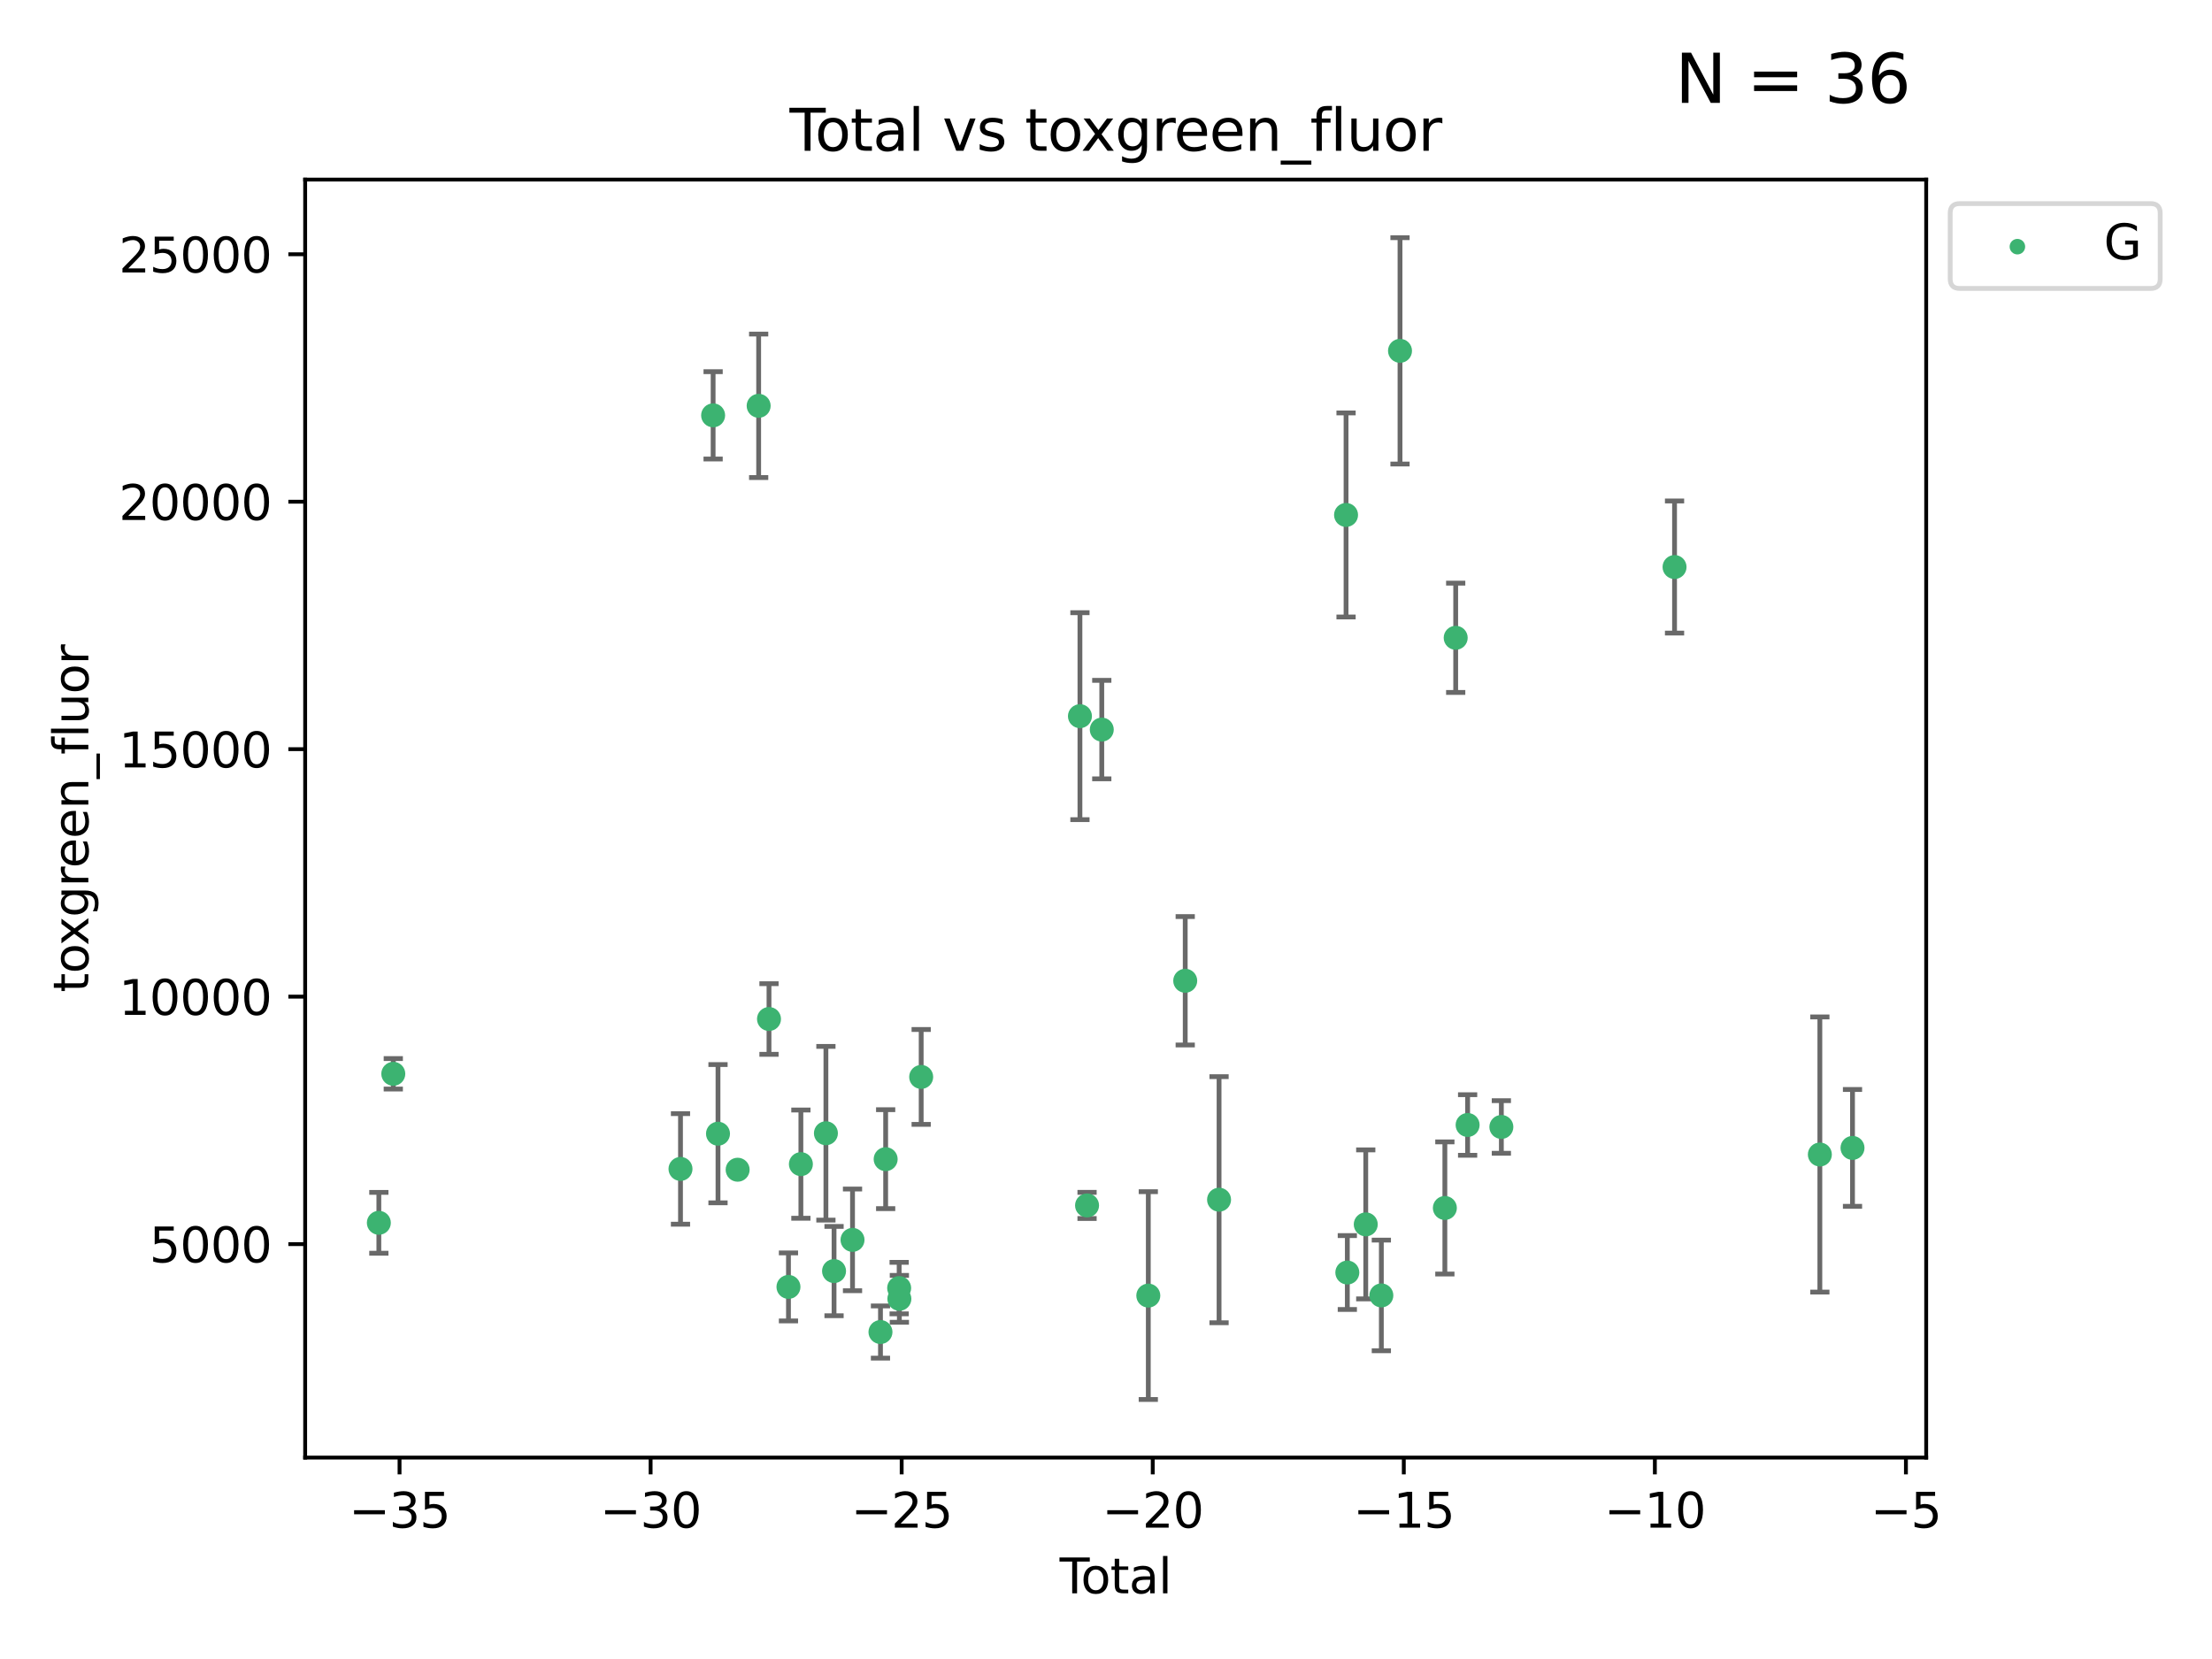 <?xml version="1.0" encoding="utf-8" standalone="no"?>
<!DOCTYPE svg PUBLIC "-//W3C//DTD SVG 1.1//EN"
  "http://www.w3.org/Graphics/SVG/1.1/DTD/svg11.dtd">
<svg xmlns:xlink="http://www.w3.org/1999/xlink" width="460.8pt" height="345.6pt" viewBox="0 0 460.8 345.6" xmlns="http://www.w3.org/2000/svg" version="1.1">
 <defs>
  <style type="text/css">*{stroke-linejoin: round; stroke-linecap: butt}</style>
 </defs>
 <g id="figure_1">
  <g id="patch_1">
   <path d="M 0 345.6 
L 460.8 345.6 
L 460.8 0 
L 0 0 
z
" style="fill: #ffffff"/>
  </g>
  <g id="axes_1">
   <g id="patch_2">
    <path d="M 63.571 303.64 
L 401.26 303.64 
L 401.26 37.411 
L 63.571 37.411 
z
" style="fill: #ffffff"/>
   </g>
   <g id="PathCollection_1">
    <defs>
     <path id="m16718ed96f" d="M 0 1.118 
C 0.297 1.118 0.581 1 0.791 0.791 
C 1 0.581 1.118 0.297 1.118 0 
C 1.118 -0.297 1 -0.581 0.791 -0.791 
C 0.581 -1 0.297 -1.118 0 -1.118 
C -0.297 -1.118 -0.581 -1 -0.791 -0.791 
C -1 -0.581 -1.118 -0.297 -1.118 0 
C -1.118 0.297 -1 0.581 -0.791 0.791 
C -0.581 1 -0.297 1.118 0 1.118 
z
" style="stroke: #3cb371"/>
    </defs>
    <g clip-path="url(#pac12ea72b7)">
     <use xlink:href="#m16718ed96f" x="78.921" y="254.733" style="fill: #3cb371; stroke: #3cb371"/>
     <use xlink:href="#m16718ed96f" x="81.93" y="223.696" style="fill: #3cb371; stroke: #3cb371"/>
     <use xlink:href="#m16718ed96f" x="141.76" y="243.507" style="fill: #3cb371; stroke: #3cb371"/>
     <use xlink:href="#m16718ed96f" x="148.556" y="86.524" style="fill: #3cb371; stroke: #3cb371"/>
     <use xlink:href="#m16718ed96f" x="149.573" y="236.172" style="fill: #3cb371; stroke: #3cb371"/>
     <use xlink:href="#m16718ed96f" x="153.665" y="243.675" style="fill: #3cb371; stroke: #3cb371"/>
     <use xlink:href="#m16718ed96f" x="158.042" y="84.539" style="fill: #3cb371; stroke: #3cb371"/>
     <use xlink:href="#m16718ed96f" x="160.196" y="212.277" style="fill: #3cb371; stroke: #3cb371"/>
     <use xlink:href="#m16718ed96f" x="164.252" y="268.086" style="fill: #3cb371; stroke: #3cb371"/>
     <use xlink:href="#m16718ed96f" x="166.84" y="242.509" style="fill: #3cb371; stroke: #3cb371"/>
     <use xlink:href="#m16718ed96f" x="172.053" y="236.076" style="fill: #3cb371; stroke: #3cb371"/>
     <use xlink:href="#m16718ed96f" x="173.747" y="264.787" style="fill: #3cb371; stroke: #3cb371"/>
     <use xlink:href="#m16718ed96f" x="177.596" y="258.29" style="fill: #3cb371; stroke: #3cb371"/>
     <use xlink:href="#m16718ed96f" x="183.419" y="277.486" style="fill: #3cb371; stroke: #3cb371"/>
     <use xlink:href="#m16718ed96f" x="184.499" y="241.474" style="fill: #3cb371; stroke: #3cb371"/>
     <use xlink:href="#m16718ed96f" x="187.311" y="268.329" style="fill: #3cb371; stroke: #3cb371"/>
     <use xlink:href="#m16718ed96f" x="187.355" y="270.569" style="fill: #3cb371; stroke: #3cb371"/>
     <use xlink:href="#m16718ed96f" x="191.898" y="224.345" style="fill: #3cb371; stroke: #3cb371"/>
     <use xlink:href="#m16718ed96f" x="224.972" y="149.192" style="fill: #3cb371; stroke: #3cb371"/>
     <use xlink:href="#m16718ed96f" x="226.453" y="251.112" style="fill: #3cb371; stroke: #3cb371"/>
     <use xlink:href="#m16718ed96f" x="229.52" y="151.986" style="fill: #3cb371; stroke: #3cb371"/>
     <use xlink:href="#m16718ed96f" x="239.213" y="269.895" style="fill: #3cb371; stroke: #3cb371"/>
     <use xlink:href="#m16718ed96f" x="246.904" y="204.313" style="fill: #3cb371; stroke: #3cb371"/>
     <use xlink:href="#m16718ed96f" x="253.952" y="249.917" style="fill: #3cb371; stroke: #3cb371"/>
     <use xlink:href="#m16718ed96f" x="280.407" y="107.273" style="fill: #3cb371; stroke: #3cb371"/>
     <use xlink:href="#m16718ed96f" x="280.673" y="265.092" style="fill: #3cb371; stroke: #3cb371"/>
     <use xlink:href="#m16718ed96f" x="284.511" y="255.061" style="fill: #3cb371; stroke: #3cb371"/>
     <use xlink:href="#m16718ed96f" x="287.76" y="269.859" style="fill: #3cb371; stroke: #3cb371"/>
     <use xlink:href="#m16718ed96f" x="291.648" y="73.086" style="fill: #3cb371; stroke: #3cb371"/>
     <use xlink:href="#m16718ed96f" x="300.991" y="251.643" style="fill: #3cb371; stroke: #3cb371"/>
     <use xlink:href="#m16718ed96f" x="303.248" y="132.865" style="fill: #3cb371; stroke: #3cb371"/>
     <use xlink:href="#m16718ed96f" x="305.733" y="234.353" style="fill: #3cb371; stroke: #3cb371"/>
     <use xlink:href="#m16718ed96f" x="312.761" y="234.766" style="fill: #3cb371; stroke: #3cb371"/>
     <use xlink:href="#m16718ed96f" x="348.839" y="118.122" style="fill: #3cb371; stroke: #3cb371"/>
     <use xlink:href="#m16718ed96f" x="379.109" y="240.505" style="fill: #3cb371; stroke: #3cb371"/>
     <use xlink:href="#m16718ed96f" x="385.911" y="239.131" style="fill: #3cb371; stroke: #3cb371"/>
    </g>
   </g>
   <g id="matplotlib.axis_1">
    <g id="xtick_1">
     <g id="line2d_1">
      <defs>
       <path id="me8b8ea64e1" d="M 0 0 
L 0 3.5 
" style="stroke: #000000; stroke-width: 0.8"/>
      </defs>
      <g>
       <use xlink:href="#me8b8ea64e1" x="83.232" y="303.64" style="stroke: #000000; stroke-width: 0.8"/>
      </g>
     </g>
     <g id="text_1">
      <!-- −35 -->
      <g transform="translate(72.68 318.238)scale(0.1 -0.1)">
       <defs>
        <path id="DejaVuSans-2212" d="M 678 2272 
L 4684 2272 
L 4684 1741 
L 678 1741 
L 678 2272 
z
" transform="scale(0.016)"/>
        <path id="DejaVuSans-33" d="M 2597 2516 
Q 3050 2419 3304 2112 
Q 3559 1806 3559 1356 
Q 3559 666 3084 287 
Q 2609 -91 1734 -91 
Q 1441 -91 1130 -33 
Q 819 25 488 141 
L 488 750 
Q 750 597 1062 519 
Q 1375 441 1716 441 
Q 2309 441 2620 675 
Q 2931 909 2931 1356 
Q 2931 1769 2642 2001 
Q 2353 2234 1838 2234 
L 1294 2234 
L 1294 2753 
L 1863 2753 
Q 2328 2753 2575 2939 
Q 2822 3125 2822 3475 
Q 2822 3834 2567 4026 
Q 2313 4219 1838 4219 
Q 1578 4219 1281 4162 
Q 984 4106 628 3988 
L 628 4550 
Q 988 4650 1302 4700 
Q 1616 4750 1894 4750 
Q 2613 4750 3031 4423 
Q 3450 4097 3450 3541 
Q 3450 3153 3228 2886 
Q 3006 2619 2597 2516 
z
" transform="scale(0.016)"/>
        <path id="DejaVuSans-35" d="M 691 4666 
L 3169 4666 
L 3169 4134 
L 1269 4134 
L 1269 2991 
Q 1406 3038 1543 3061 
Q 1681 3084 1819 3084 
Q 2600 3084 3056 2656 
Q 3513 2228 3513 1497 
Q 3513 744 3044 326 
Q 2575 -91 1722 -91 
Q 1428 -91 1123 -41 
Q 819 9 494 109 
L 494 744 
Q 775 591 1075 516 
Q 1375 441 1709 441 
Q 2250 441 2565 725 
Q 2881 1009 2881 1497 
Q 2881 1984 2565 2268 
Q 2250 2553 1709 2553 
Q 1456 2553 1204 2497 
Q 953 2441 691 2322 
L 691 4666 
z
" transform="scale(0.016)"/>
       </defs>
       <use xlink:href="#DejaVuSans-2212"/>
       <use xlink:href="#DejaVuSans-33" x="83.789"/>
       <use xlink:href="#DejaVuSans-35" x="147.412"/>
      </g>
     </g>
    </g>
    <g id="xtick_2">
     <g id="line2d_2">
      <g>
       <use xlink:href="#me8b8ea64e1" x="135.534" y="303.64" style="stroke: #000000; stroke-width: 0.8"/>
      </g>
     </g>
     <g id="text_2">
      <!-- −30 -->
      <g transform="translate(124.981 318.238)scale(0.1 -0.1)">
       <defs>
        <path id="DejaVuSans-30" d="M 2034 4250 
Q 1547 4250 1301 3770 
Q 1056 3291 1056 2328 
Q 1056 1369 1301 889 
Q 1547 409 2034 409 
Q 2525 409 2770 889 
Q 3016 1369 3016 2328 
Q 3016 3291 2770 3770 
Q 2525 4250 2034 4250 
z
M 2034 4750 
Q 2819 4750 3233 4129 
Q 3647 3509 3647 2328 
Q 3647 1150 3233 529 
Q 2819 -91 2034 -91 
Q 1250 -91 836 529 
Q 422 1150 422 2328 
Q 422 3509 836 4129 
Q 1250 4750 2034 4750 
z
" transform="scale(0.016)"/>
       </defs>
       <use xlink:href="#DejaVuSans-2212"/>
       <use xlink:href="#DejaVuSans-33" x="83.789"/>
       <use xlink:href="#DejaVuSans-30" x="147.412"/>
      </g>
     </g>
    </g>
    <g id="xtick_3">
     <g id="line2d_3">
      <g>
       <use xlink:href="#me8b8ea64e1" x="187.835" y="303.64" style="stroke: #000000; stroke-width: 0.8"/>
      </g>
     </g>
     <g id="text_3">
      <!-- −25 -->
      <g transform="translate(177.283 318.238)scale(0.1 -0.1)">
       <defs>
        <path id="DejaVuSans-32" d="M 1228 531 
L 3431 531 
L 3431 0 
L 469 0 
L 469 531 
Q 828 903 1448 1529 
Q 2069 2156 2228 2338 
Q 2531 2678 2651 2914 
Q 2772 3150 2772 3378 
Q 2772 3750 2511 3984 
Q 2250 4219 1831 4219 
Q 1534 4219 1204 4116 
Q 875 4013 500 3803 
L 500 4441 
Q 881 4594 1212 4672 
Q 1544 4750 1819 4750 
Q 2544 4750 2975 4387 
Q 3406 4025 3406 3419 
Q 3406 3131 3298 2873 
Q 3191 2616 2906 2266 
Q 2828 2175 2409 1742 
Q 1991 1309 1228 531 
z
" transform="scale(0.016)"/>
       </defs>
       <use xlink:href="#DejaVuSans-2212"/>
       <use xlink:href="#DejaVuSans-32" x="83.789"/>
       <use xlink:href="#DejaVuSans-35" x="147.412"/>
      </g>
     </g>
    </g>
    <g id="xtick_4">
     <g id="line2d_4">
      <g>
       <use xlink:href="#me8b8ea64e1" x="240.136" y="303.64" style="stroke: #000000; stroke-width: 0.8"/>
      </g>
     </g>
     <g id="text_4">
      <!-- −20 -->
      <g transform="translate(229.584 318.238)scale(0.1 -0.1)">
       <use xlink:href="#DejaVuSans-2212"/>
       <use xlink:href="#DejaVuSans-32" x="83.789"/>
       <use xlink:href="#DejaVuSans-30" x="147.412"/>
      </g>
     </g>
    </g>
    <g id="xtick_5">
     <g id="line2d_5">
      <g>
       <use xlink:href="#me8b8ea64e1" x="292.437" y="303.64" style="stroke: #000000; stroke-width: 0.8"/>
      </g>
     </g>
     <g id="text_5">
      <!-- −15 -->
      <g transform="translate(281.885 318.238)scale(0.1 -0.1)">
       <defs>
        <path id="DejaVuSans-31" d="M 794 531 
L 1825 531 
L 1825 4091 
L 703 3866 
L 703 4441 
L 1819 4666 
L 2450 4666 
L 2450 531 
L 3481 531 
L 3481 0 
L 794 0 
L 794 531 
z
" transform="scale(0.016)"/>
       </defs>
       <use xlink:href="#DejaVuSans-2212"/>
       <use xlink:href="#DejaVuSans-31" x="83.789"/>
       <use xlink:href="#DejaVuSans-35" x="147.412"/>
      </g>
     </g>
    </g>
    <g id="xtick_6">
     <g id="line2d_6">
      <g>
       <use xlink:href="#me8b8ea64e1" x="344.739" y="303.64" style="stroke: #000000; stroke-width: 0.8"/>
      </g>
     </g>
     <g id="text_6">
      <!-- −10 -->
      <g transform="translate(334.186 318.238)scale(0.1 -0.1)">
       <use xlink:href="#DejaVuSans-2212"/>
       <use xlink:href="#DejaVuSans-31" x="83.789"/>
       <use xlink:href="#DejaVuSans-30" x="147.412"/>
      </g>
     </g>
    </g>
    <g id="xtick_7">
     <g id="line2d_7">
      <g>
       <use xlink:href="#me8b8ea64e1" x="397.04" y="303.64" style="stroke: #000000; stroke-width: 0.8"/>
      </g>
     </g>
     <g id="text_7">
      <!-- −5 -->
      <g transform="translate(389.669 318.238)scale(0.1 -0.1)">
       <use xlink:href="#DejaVuSans-2212"/>
       <use xlink:href="#DejaVuSans-35" x="83.789"/>
      </g>
     </g>
    </g>
    <g id="text_8">
     <!-- Total -->
     <g transform="translate(220.739 331.917)scale(0.1 -0.1)">
      <defs>
       <path id="DejaVuSans-54" d="M -19 4666 
L 3928 4666 
L 3928 4134 
L 2272 4134 
L 2272 0 
L 1638 0 
L 1638 4134 
L -19 4134 
L -19 4666 
z
" transform="scale(0.016)"/>
       <path id="DejaVuSans-6f" d="M 1959 3097 
Q 1497 3097 1228 2736 
Q 959 2375 959 1747 
Q 959 1119 1226 758 
Q 1494 397 1959 397 
Q 2419 397 2687 759 
Q 2956 1122 2956 1747 
Q 2956 2369 2687 2733 
Q 2419 3097 1959 3097 
z
M 1959 3584 
Q 2709 3584 3137 3096 
Q 3566 2609 3566 1747 
Q 3566 888 3137 398 
Q 2709 -91 1959 -91 
Q 1206 -91 779 398 
Q 353 888 353 1747 
Q 353 2609 779 3096 
Q 1206 3584 1959 3584 
z
" transform="scale(0.016)"/>
       <path id="DejaVuSans-74" d="M 1172 4494 
L 1172 3500 
L 2356 3500 
L 2356 3053 
L 1172 3053 
L 1172 1153 
Q 1172 725 1289 603 
Q 1406 481 1766 481 
L 2356 481 
L 2356 0 
L 1766 0 
Q 1100 0 847 248 
Q 594 497 594 1153 
L 594 3053 
L 172 3053 
L 172 3500 
L 594 3500 
L 594 4494 
L 1172 4494 
z
" transform="scale(0.016)"/>
       <path id="DejaVuSans-61" d="M 2194 1759 
Q 1497 1759 1228 1600 
Q 959 1441 959 1056 
Q 959 750 1161 570 
Q 1363 391 1709 391 
Q 2188 391 2477 730 
Q 2766 1069 2766 1631 
L 2766 1759 
L 2194 1759 
z
M 3341 1997 
L 3341 0 
L 2766 0 
L 2766 531 
Q 2569 213 2275 61 
Q 1981 -91 1556 -91 
Q 1019 -91 701 211 
Q 384 513 384 1019 
Q 384 1609 779 1909 
Q 1175 2209 1959 2209 
L 2766 2209 
L 2766 2266 
Q 2766 2663 2505 2880 
Q 2244 3097 1772 3097 
Q 1472 3097 1187 3025 
Q 903 2953 641 2809 
L 641 3341 
Q 956 3463 1253 3523 
Q 1550 3584 1831 3584 
Q 2591 3584 2966 3190 
Q 3341 2797 3341 1997 
z
" transform="scale(0.016)"/>
       <path id="DejaVuSans-6c" d="M 603 4863 
L 1178 4863 
L 1178 0 
L 603 0 
L 603 4863 
z
" transform="scale(0.016)"/>
      </defs>
      <use xlink:href="#DejaVuSans-54"/>
      <use xlink:href="#DejaVuSans-6f" x="44.084"/>
      <use xlink:href="#DejaVuSans-74" x="105.266"/>
      <use xlink:href="#DejaVuSans-61" x="144.475"/>
      <use xlink:href="#DejaVuSans-6c" x="205.754"/>
     </g>
    </g>
   </g>
   <g id="matplotlib.axis_2">
    <g id="ytick_1">
     <g id="line2d_8">
      <defs>
       <path id="mf673ba2c32" d="M 0 0 
L -3.5 0 
" style="stroke: #000000; stroke-width: 0.8"/>
      </defs>
      <g>
       <use xlink:href="#mf673ba2c32" x="63.571" y="259.169" style="stroke: #000000; stroke-width: 0.8"/>
      </g>
     </g>
     <g id="text_9">
      <!-- 5000 -->
      <g transform="translate(31.121 262.968)scale(0.1 -0.1)">
       <use xlink:href="#DejaVuSans-35"/>
       <use xlink:href="#DejaVuSans-30" x="63.623"/>
       <use xlink:href="#DejaVuSans-30" x="127.246"/>
       <use xlink:href="#DejaVuSans-30" x="190.869"/>
      </g>
     </g>
    </g>
    <g id="ytick_2">
     <g id="line2d_9">
      <g>
       <use xlink:href="#mf673ba2c32" x="63.571" y="207.618" style="stroke: #000000; stroke-width: 0.8"/>
      </g>
     </g>
     <g id="text_10">
      <!-- 10000 -->
      <g transform="translate(24.759 211.417)scale(0.1 -0.1)">
       <use xlink:href="#DejaVuSans-31"/>
       <use xlink:href="#DejaVuSans-30" x="63.623"/>
       <use xlink:href="#DejaVuSans-30" x="127.246"/>
       <use xlink:href="#DejaVuSans-30" x="190.869"/>
       <use xlink:href="#DejaVuSans-30" x="254.492"/>
      </g>
     </g>
    </g>
    <g id="ytick_3">
     <g id="line2d_10">
      <g>
       <use xlink:href="#mf673ba2c32" x="63.571" y="156.067" style="stroke: #000000; stroke-width: 0.8"/>
      </g>
     </g>
     <g id="text_11">
      <!-- 15000 -->
      <g transform="translate(24.759 159.866)scale(0.1 -0.1)">
       <use xlink:href="#DejaVuSans-31"/>
       <use xlink:href="#DejaVuSans-35" x="63.623"/>
       <use xlink:href="#DejaVuSans-30" x="127.246"/>
       <use xlink:href="#DejaVuSans-30" x="190.869"/>
       <use xlink:href="#DejaVuSans-30" x="254.492"/>
      </g>
     </g>
    </g>
    <g id="ytick_4">
     <g id="line2d_11">
      <g>
       <use xlink:href="#mf673ba2c32" x="63.571" y="104.516" style="stroke: #000000; stroke-width: 0.8"/>
      </g>
     </g>
     <g id="text_12">
      <!-- 20000 -->
      <g transform="translate(24.759 108.315)scale(0.1 -0.1)">
       <use xlink:href="#DejaVuSans-32"/>
       <use xlink:href="#DejaVuSans-30" x="63.623"/>
       <use xlink:href="#DejaVuSans-30" x="127.246"/>
       <use xlink:href="#DejaVuSans-30" x="190.869"/>
       <use xlink:href="#DejaVuSans-30" x="254.492"/>
      </g>
     </g>
    </g>
    <g id="ytick_5">
     <g id="line2d_12">
      <g>
       <use xlink:href="#mf673ba2c32" x="63.571" y="52.965" style="stroke: #000000; stroke-width: 0.8"/>
      </g>
     </g>
     <g id="text_13">
      <!-- 25000 -->
      <g transform="translate(24.759 56.764)scale(0.1 -0.1)">
       <use xlink:href="#DejaVuSans-32"/>
       <use xlink:href="#DejaVuSans-35" x="63.623"/>
       <use xlink:href="#DejaVuSans-30" x="127.246"/>
       <use xlink:href="#DejaVuSans-30" x="190.869"/>
       <use xlink:href="#DejaVuSans-30" x="254.492"/>
      </g>
     </g>
    </g>
    <g id="text_14">
     <!-- toxgreen_fluor -->
     <g transform="translate(18.401 206.72)rotate(-90)scale(0.1 -0.1)">
      <defs>
       <path id="DejaVuSans-78" d="M 3513 3500 
L 2247 1797 
L 3578 0 
L 2900 0 
L 1881 1375 
L 863 0 
L 184 0 
L 1544 1831 
L 300 3500 
L 978 3500 
L 1906 2253 
L 2834 3500 
L 3513 3500 
z
" transform="scale(0.016)"/>
       <path id="DejaVuSans-67" d="M 2906 1791 
Q 2906 2416 2648 2759 
Q 2391 3103 1925 3103 
Q 1463 3103 1205 2759 
Q 947 2416 947 1791 
Q 947 1169 1205 825 
Q 1463 481 1925 481 
Q 2391 481 2648 825 
Q 2906 1169 2906 1791 
z
M 3481 434 
Q 3481 -459 3084 -895 
Q 2688 -1331 1869 -1331 
Q 1566 -1331 1297 -1286 
Q 1028 -1241 775 -1147 
L 775 -588 
Q 1028 -725 1275 -790 
Q 1522 -856 1778 -856 
Q 2344 -856 2625 -561 
Q 2906 -266 2906 331 
L 2906 616 
Q 2728 306 2450 153 
Q 2172 0 1784 0 
Q 1141 0 747 490 
Q 353 981 353 1791 
Q 353 2603 747 3093 
Q 1141 3584 1784 3584 
Q 2172 3584 2450 3431 
Q 2728 3278 2906 2969 
L 2906 3500 
L 3481 3500 
L 3481 434 
z
" transform="scale(0.016)"/>
       <path id="DejaVuSans-72" d="M 2631 2963 
Q 2534 3019 2420 3045 
Q 2306 3072 2169 3072 
Q 1681 3072 1420 2755 
Q 1159 2438 1159 1844 
L 1159 0 
L 581 0 
L 581 3500 
L 1159 3500 
L 1159 2956 
Q 1341 3275 1631 3429 
Q 1922 3584 2338 3584 
Q 2397 3584 2469 3576 
Q 2541 3569 2628 3553 
L 2631 2963 
z
" transform="scale(0.016)"/>
       <path id="DejaVuSans-65" d="M 3597 1894 
L 3597 1613 
L 953 1613 
Q 991 1019 1311 708 
Q 1631 397 2203 397 
Q 2534 397 2845 478 
Q 3156 559 3463 722 
L 3463 178 
Q 3153 47 2828 -22 
Q 2503 -91 2169 -91 
Q 1331 -91 842 396 
Q 353 884 353 1716 
Q 353 2575 817 3079 
Q 1281 3584 2069 3584 
Q 2775 3584 3186 3129 
Q 3597 2675 3597 1894 
z
M 3022 2063 
Q 3016 2534 2758 2815 
Q 2500 3097 2075 3097 
Q 1594 3097 1305 2825 
Q 1016 2553 972 2059 
L 3022 2063 
z
" transform="scale(0.016)"/>
       <path id="DejaVuSans-6e" d="M 3513 2113 
L 3513 0 
L 2938 0 
L 2938 2094 
Q 2938 2591 2744 2837 
Q 2550 3084 2163 3084 
Q 1697 3084 1428 2787 
Q 1159 2491 1159 1978 
L 1159 0 
L 581 0 
L 581 3500 
L 1159 3500 
L 1159 2956 
Q 1366 3272 1645 3428 
Q 1925 3584 2291 3584 
Q 2894 3584 3203 3211 
Q 3513 2838 3513 2113 
z
" transform="scale(0.016)"/>
       <path id="DejaVuSans-5f" d="M 3263 -1063 
L 3263 -1509 
L -63 -1509 
L -63 -1063 
L 3263 -1063 
z
" transform="scale(0.016)"/>
       <path id="DejaVuSans-66" d="M 2375 4863 
L 2375 4384 
L 1825 4384 
Q 1516 4384 1395 4259 
Q 1275 4134 1275 3809 
L 1275 3500 
L 2222 3500 
L 2222 3053 
L 1275 3053 
L 1275 0 
L 697 0 
L 697 3053 
L 147 3053 
L 147 3500 
L 697 3500 
L 697 3744 
Q 697 4328 969 4595 
Q 1241 4863 1831 4863 
L 2375 4863 
z
" transform="scale(0.016)"/>
       <path id="DejaVuSans-75" d="M 544 1381 
L 544 3500 
L 1119 3500 
L 1119 1403 
Q 1119 906 1312 657 
Q 1506 409 1894 409 
Q 2359 409 2629 706 
Q 2900 1003 2900 1516 
L 2900 3500 
L 3475 3500 
L 3475 0 
L 2900 0 
L 2900 538 
Q 2691 219 2414 64 
Q 2138 -91 1772 -91 
Q 1169 -91 856 284 
Q 544 659 544 1381 
z
M 1991 3584 
L 1991 3584 
z
" transform="scale(0.016)"/>
      </defs>
      <use xlink:href="#DejaVuSans-74"/>
      <use xlink:href="#DejaVuSans-6f" x="39.209"/>
      <use xlink:href="#DejaVuSans-78" x="97.266"/>
      <use xlink:href="#DejaVuSans-67" x="156.445"/>
      <use xlink:href="#DejaVuSans-72" x="219.922"/>
      <use xlink:href="#DejaVuSans-65" x="258.785"/>
      <use xlink:href="#DejaVuSans-65" x="320.309"/>
      <use xlink:href="#DejaVuSans-6e" x="381.832"/>
      <use xlink:href="#DejaVuSans-5f" x="445.211"/>
      <use xlink:href="#DejaVuSans-66" x="495.211"/>
      <use xlink:href="#DejaVuSans-6c" x="530.416"/>
      <use xlink:href="#DejaVuSans-75" x="558.199"/>
      <use xlink:href="#DejaVuSans-6f" x="621.578"/>
      <use xlink:href="#DejaVuSans-72" x="682.76"/>
     </g>
    </g>
   </g>
   <g id="LineCollection_1">
    <path d="M 78.921 261.072 
L 78.921 248.394 
" clip-path="url(#pac12ea72b7)" style="fill: none; stroke: #696969"/>
    <path d="M 81.93 226.871 
L 81.93 220.52 
" clip-path="url(#pac12ea72b7)" style="fill: none; stroke: #696969"/>
    <path d="M 141.76 255.023 
L 141.76 231.991 
" clip-path="url(#pac12ea72b7)" style="fill: none; stroke: #696969"/>
    <path d="M 148.556 95.62 
L 148.556 77.428 
" clip-path="url(#pac12ea72b7)" style="fill: none; stroke: #696969"/>
    <path d="M 149.573 250.573 
L 149.573 221.771 
" clip-path="url(#pac12ea72b7)" style="fill: none; stroke: #696969"/>
    <path d="M 153.665 244.551 
L 153.665 242.799 
" clip-path="url(#pac12ea72b7)" style="fill: none; stroke: #696969"/>
    <path d="M 158.042 99.483 
L 158.042 69.595 
" clip-path="url(#pac12ea72b7)" style="fill: none; stroke: #696969"/>
    <path d="M 160.196 219.636 
L 160.196 204.917 
" clip-path="url(#pac12ea72b7)" style="fill: none; stroke: #696969"/>
    <path d="M 164.252 275.172 
L 164.252 260.999 
" clip-path="url(#pac12ea72b7)" style="fill: none; stroke: #696969"/>
    <path d="M 166.84 253.783 
L 166.84 231.235 
" clip-path="url(#pac12ea72b7)" style="fill: none; stroke: #696969"/>
    <path d="M 172.053 254.174 
L 172.053 217.979 
" clip-path="url(#pac12ea72b7)" style="fill: none; stroke: #696969"/>
    <path d="M 173.747 274.089 
L 173.747 255.485 
" clip-path="url(#pac12ea72b7)" style="fill: none; stroke: #696969"/>
    <path d="M 177.596 268.883 
L 177.596 247.697 
" clip-path="url(#pac12ea72b7)" style="fill: none; stroke: #696969"/>
    <path d="M 183.419 282.923 
L 183.419 272.048 
" clip-path="url(#pac12ea72b7)" style="fill: none; stroke: #696969"/>
    <path d="M 184.499 251.782 
L 184.499 231.166 
" clip-path="url(#pac12ea72b7)" style="fill: none; stroke: #696969"/>
    <path d="M 187.311 273.693 
L 187.311 262.966 
" clip-path="url(#pac12ea72b7)" style="fill: none; stroke: #696969"/>
    <path d="M 187.355 275.452 
L 187.355 265.685 
" clip-path="url(#pac12ea72b7)" style="fill: none; stroke: #696969"/>
    <path d="M 191.898 234.228 
L 191.898 214.461 
" clip-path="url(#pac12ea72b7)" style="fill: none; stroke: #696969"/>
    <path d="M 224.972 170.75 
L 224.972 127.634 
" clip-path="url(#pac12ea72b7)" style="fill: none; stroke: #696969"/>
    <path d="M 226.453 253.836 
L 226.453 248.388 
" clip-path="url(#pac12ea72b7)" style="fill: none; stroke: #696969"/>
    <path d="M 229.52 162.243 
L 229.52 141.729 
" clip-path="url(#pac12ea72b7)" style="fill: none; stroke: #696969"/>
    <path d="M 239.213 291.539 
L 239.213 248.251 
" clip-path="url(#pac12ea72b7)" style="fill: none; stroke: #696969"/>
    <path d="M 246.904 217.692 
L 246.904 190.934 
" clip-path="url(#pac12ea72b7)" style="fill: none; stroke: #696969"/>
    <path d="M 253.952 275.55 
L 253.952 224.285 
" clip-path="url(#pac12ea72b7)" style="fill: none; stroke: #696969"/>
    <path d="M 280.407 128.527 
L 280.407 86.02 
" clip-path="url(#pac12ea72b7)" style="fill: none; stroke: #696969"/>
    <path d="M 280.673 272.788 
L 280.673 257.397 
" clip-path="url(#pac12ea72b7)" style="fill: none; stroke: #696969"/>
    <path d="M 284.511 270.58 
L 284.511 239.542 
" clip-path="url(#pac12ea72b7)" style="fill: none; stroke: #696969"/>
    <path d="M 287.76 281.381 
L 287.76 258.336 
" clip-path="url(#pac12ea72b7)" style="fill: none; stroke: #696969"/>
    <path d="M 291.648 96.66 
L 291.648 49.513 
" clip-path="url(#pac12ea72b7)" style="fill: none; stroke: #696969"/>
    <path d="M 300.991 265.405 
L 300.991 237.88 
" clip-path="url(#pac12ea72b7)" style="fill: none; stroke: #696969"/>
    <path d="M 303.248 144.25 
L 303.248 121.48 
" clip-path="url(#pac12ea72b7)" style="fill: none; stroke: #696969"/>
    <path d="M 305.733 240.663 
L 305.733 228.043 
" clip-path="url(#pac12ea72b7)" style="fill: none; stroke: #696969"/>
    <path d="M 312.761 240.246 
L 312.761 229.286 
" clip-path="url(#pac12ea72b7)" style="fill: none; stroke: #696969"/>
    <path d="M 348.839 131.881 
L 348.839 104.363 
" clip-path="url(#pac12ea72b7)" style="fill: none; stroke: #696969"/>
    <path d="M 379.109 269.163 
L 379.109 211.846 
" clip-path="url(#pac12ea72b7)" style="fill: none; stroke: #696969"/>
    <path d="M 385.911 251.304 
L 385.911 226.958 
" clip-path="url(#pac12ea72b7)" style="fill: none; stroke: #696969"/>
   </g>
   <g id="line2d_13">
    <defs>
     <path id="m5affe4f6ce" d="M 2 0 
L -2 -0 
" style="stroke: #696969"/>
    </defs>
    <g clip-path="url(#pac12ea72b7)">
     <use xlink:href="#m5affe4f6ce" x="78.921" y="261.072" style="fill: #696969; stroke: #696969"/>
     <use xlink:href="#m5affe4f6ce" x="81.93" y="226.871" style="fill: #696969; stroke: #696969"/>
     <use xlink:href="#m5affe4f6ce" x="141.76" y="255.023" style="fill: #696969; stroke: #696969"/>
     <use xlink:href="#m5affe4f6ce" x="148.556" y="95.62" style="fill: #696969; stroke: #696969"/>
     <use xlink:href="#m5affe4f6ce" x="149.573" y="250.573" style="fill: #696969; stroke: #696969"/>
     <use xlink:href="#m5affe4f6ce" x="153.665" y="244.551" style="fill: #696969; stroke: #696969"/>
     <use xlink:href="#m5affe4f6ce" x="158.042" y="99.483" style="fill: #696969; stroke: #696969"/>
     <use xlink:href="#m5affe4f6ce" x="160.196" y="219.636" style="fill: #696969; stroke: #696969"/>
     <use xlink:href="#m5affe4f6ce" x="164.252" y="275.172" style="fill: #696969; stroke: #696969"/>
     <use xlink:href="#m5affe4f6ce" x="166.84" y="253.783" style="fill: #696969; stroke: #696969"/>
     <use xlink:href="#m5affe4f6ce" x="172.053" y="254.174" style="fill: #696969; stroke: #696969"/>
     <use xlink:href="#m5affe4f6ce" x="173.747" y="274.089" style="fill: #696969; stroke: #696969"/>
     <use xlink:href="#m5affe4f6ce" x="177.596" y="268.883" style="fill: #696969; stroke: #696969"/>
     <use xlink:href="#m5affe4f6ce" x="183.419" y="282.923" style="fill: #696969; stroke: #696969"/>
     <use xlink:href="#m5affe4f6ce" x="184.499" y="251.782" style="fill: #696969; stroke: #696969"/>
     <use xlink:href="#m5affe4f6ce" x="187.311" y="273.693" style="fill: #696969; stroke: #696969"/>
     <use xlink:href="#m5affe4f6ce" x="187.355" y="275.452" style="fill: #696969; stroke: #696969"/>
     <use xlink:href="#m5affe4f6ce" x="191.898" y="234.228" style="fill: #696969; stroke: #696969"/>
     <use xlink:href="#m5affe4f6ce" x="224.972" y="170.75" style="fill: #696969; stroke: #696969"/>
     <use xlink:href="#m5affe4f6ce" x="226.453" y="253.836" style="fill: #696969; stroke: #696969"/>
     <use xlink:href="#m5affe4f6ce" x="229.52" y="162.243" style="fill: #696969; stroke: #696969"/>
     <use xlink:href="#m5affe4f6ce" x="239.213" y="291.539" style="fill: #696969; stroke: #696969"/>
     <use xlink:href="#m5affe4f6ce" x="246.904" y="217.692" style="fill: #696969; stroke: #696969"/>
     <use xlink:href="#m5affe4f6ce" x="253.952" y="275.55" style="fill: #696969; stroke: #696969"/>
     <use xlink:href="#m5affe4f6ce" x="280.407" y="128.527" style="fill: #696969; stroke: #696969"/>
     <use xlink:href="#m5affe4f6ce" x="280.673" y="272.788" style="fill: #696969; stroke: #696969"/>
     <use xlink:href="#m5affe4f6ce" x="284.511" y="270.58" style="fill: #696969; stroke: #696969"/>
     <use xlink:href="#m5affe4f6ce" x="287.76" y="281.381" style="fill: #696969; stroke: #696969"/>
     <use xlink:href="#m5affe4f6ce" x="291.648" y="96.66" style="fill: #696969; stroke: #696969"/>
     <use xlink:href="#m5affe4f6ce" x="300.991" y="265.405" style="fill: #696969; stroke: #696969"/>
     <use xlink:href="#m5affe4f6ce" x="303.248" y="144.25" style="fill: #696969; stroke: #696969"/>
     <use xlink:href="#m5affe4f6ce" x="305.733" y="240.663" style="fill: #696969; stroke: #696969"/>
     <use xlink:href="#m5affe4f6ce" x="312.761" y="240.246" style="fill: #696969; stroke: #696969"/>
     <use xlink:href="#m5affe4f6ce" x="348.839" y="131.881" style="fill: #696969; stroke: #696969"/>
     <use xlink:href="#m5affe4f6ce" x="379.109" y="269.163" style="fill: #696969; stroke: #696969"/>
     <use xlink:href="#m5affe4f6ce" x="385.911" y="251.304" style="fill: #696969; stroke: #696969"/>
    </g>
   </g>
   <g id="line2d_14">
    <g clip-path="url(#pac12ea72b7)">
     <use xlink:href="#m5affe4f6ce" x="78.921" y="248.394" style="fill: #696969; stroke: #696969"/>
     <use xlink:href="#m5affe4f6ce" x="81.93" y="220.52" style="fill: #696969; stroke: #696969"/>
     <use xlink:href="#m5affe4f6ce" x="141.76" y="231.991" style="fill: #696969; stroke: #696969"/>
     <use xlink:href="#m5affe4f6ce" x="148.556" y="77.428" style="fill: #696969; stroke: #696969"/>
     <use xlink:href="#m5affe4f6ce" x="149.573" y="221.771" style="fill: #696969; stroke: #696969"/>
     <use xlink:href="#m5affe4f6ce" x="153.665" y="242.799" style="fill: #696969; stroke: #696969"/>
     <use xlink:href="#m5affe4f6ce" x="158.042" y="69.595" style="fill: #696969; stroke: #696969"/>
     <use xlink:href="#m5affe4f6ce" x="160.196" y="204.917" style="fill: #696969; stroke: #696969"/>
     <use xlink:href="#m5affe4f6ce" x="164.252" y="260.999" style="fill: #696969; stroke: #696969"/>
     <use xlink:href="#m5affe4f6ce" x="166.84" y="231.235" style="fill: #696969; stroke: #696969"/>
     <use xlink:href="#m5affe4f6ce" x="172.053" y="217.979" style="fill: #696969; stroke: #696969"/>
     <use xlink:href="#m5affe4f6ce" x="173.747" y="255.485" style="fill: #696969; stroke: #696969"/>
     <use xlink:href="#m5affe4f6ce" x="177.596" y="247.697" style="fill: #696969; stroke: #696969"/>
     <use xlink:href="#m5affe4f6ce" x="183.419" y="272.048" style="fill: #696969; stroke: #696969"/>
     <use xlink:href="#m5affe4f6ce" x="184.499" y="231.166" style="fill: #696969; stroke: #696969"/>
     <use xlink:href="#m5affe4f6ce" x="187.311" y="262.966" style="fill: #696969; stroke: #696969"/>
     <use xlink:href="#m5affe4f6ce" x="187.355" y="265.685" style="fill: #696969; stroke: #696969"/>
     <use xlink:href="#m5affe4f6ce" x="191.898" y="214.461" style="fill: #696969; stroke: #696969"/>
     <use xlink:href="#m5affe4f6ce" x="224.972" y="127.634" style="fill: #696969; stroke: #696969"/>
     <use xlink:href="#m5affe4f6ce" x="226.453" y="248.388" style="fill: #696969; stroke: #696969"/>
     <use xlink:href="#m5affe4f6ce" x="229.52" y="141.729" style="fill: #696969; stroke: #696969"/>
     <use xlink:href="#m5affe4f6ce" x="239.213" y="248.251" style="fill: #696969; stroke: #696969"/>
     <use xlink:href="#m5affe4f6ce" x="246.904" y="190.934" style="fill: #696969; stroke: #696969"/>
     <use xlink:href="#m5affe4f6ce" x="253.952" y="224.285" style="fill: #696969; stroke: #696969"/>
     <use xlink:href="#m5affe4f6ce" x="280.407" y="86.02" style="fill: #696969; stroke: #696969"/>
     <use xlink:href="#m5affe4f6ce" x="280.673" y="257.397" style="fill: #696969; stroke: #696969"/>
     <use xlink:href="#m5affe4f6ce" x="284.511" y="239.542" style="fill: #696969; stroke: #696969"/>
     <use xlink:href="#m5affe4f6ce" x="287.76" y="258.336" style="fill: #696969; stroke: #696969"/>
     <use xlink:href="#m5affe4f6ce" x="291.648" y="49.513" style="fill: #696969; stroke: #696969"/>
     <use xlink:href="#m5affe4f6ce" x="300.991" y="237.88" style="fill: #696969; stroke: #696969"/>
     <use xlink:href="#m5affe4f6ce" x="303.248" y="121.48" style="fill: #696969; stroke: #696969"/>
     <use xlink:href="#m5affe4f6ce" x="305.733" y="228.043" style="fill: #696969; stroke: #696969"/>
     <use xlink:href="#m5affe4f6ce" x="312.761" y="229.286" style="fill: #696969; stroke: #696969"/>
     <use xlink:href="#m5affe4f6ce" x="348.839" y="104.363" style="fill: #696969; stroke: #696969"/>
     <use xlink:href="#m5affe4f6ce" x="379.109" y="211.846" style="fill: #696969; stroke: #696969"/>
     <use xlink:href="#m5affe4f6ce" x="385.911" y="226.958" style="fill: #696969; stroke: #696969"/>
    </g>
   </g>
   <g id="line2d_15">
    <defs>
     <path id="m81077c47c7" d="M 0 2 
C 0.53 2 1.039 1.789 1.414 1.414 
C 1.789 1.039 2 0.53 2 0 
C 2 -0.53 1.789 -1.039 1.414 -1.414 
C 1.039 -1.789 0.53 -2 0 -2 
C -0.53 -2 -1.039 -1.789 -1.414 -1.414 
C -1.789 -1.039 -2 -0.53 -2 0 
C -2 0.53 -1.789 1.039 -1.414 1.414 
C -1.039 1.789 -0.53 2 0 2 
z
" style="stroke: #3cb371"/>
    </defs>
    <g clip-path="url(#pac12ea72b7)">
     <use xlink:href="#m81077c47c7" x="78.921" y="254.733" style="fill: #3cb371; stroke: #3cb371"/>
     <use xlink:href="#m81077c47c7" x="81.93" y="223.696" style="fill: #3cb371; stroke: #3cb371"/>
     <use xlink:href="#m81077c47c7" x="141.76" y="243.507" style="fill: #3cb371; stroke: #3cb371"/>
     <use xlink:href="#m81077c47c7" x="148.556" y="86.524" style="fill: #3cb371; stroke: #3cb371"/>
     <use xlink:href="#m81077c47c7" x="149.573" y="236.172" style="fill: #3cb371; stroke: #3cb371"/>
     <use xlink:href="#m81077c47c7" x="153.665" y="243.675" style="fill: #3cb371; stroke: #3cb371"/>
     <use xlink:href="#m81077c47c7" x="158.042" y="84.539" style="fill: #3cb371; stroke: #3cb371"/>
     <use xlink:href="#m81077c47c7" x="160.196" y="212.277" style="fill: #3cb371; stroke: #3cb371"/>
     <use xlink:href="#m81077c47c7" x="164.252" y="268.086" style="fill: #3cb371; stroke: #3cb371"/>
     <use xlink:href="#m81077c47c7" x="166.84" y="242.509" style="fill: #3cb371; stroke: #3cb371"/>
     <use xlink:href="#m81077c47c7" x="172.053" y="236.076" style="fill: #3cb371; stroke: #3cb371"/>
     <use xlink:href="#m81077c47c7" x="173.747" y="264.787" style="fill: #3cb371; stroke: #3cb371"/>
     <use xlink:href="#m81077c47c7" x="177.596" y="258.29" style="fill: #3cb371; stroke: #3cb371"/>
     <use xlink:href="#m81077c47c7" x="183.419" y="277.486" style="fill: #3cb371; stroke: #3cb371"/>
     <use xlink:href="#m81077c47c7" x="184.499" y="241.474" style="fill: #3cb371; stroke: #3cb371"/>
     <use xlink:href="#m81077c47c7" x="187.311" y="268.329" style="fill: #3cb371; stroke: #3cb371"/>
     <use xlink:href="#m81077c47c7" x="187.355" y="270.569" style="fill: #3cb371; stroke: #3cb371"/>
     <use xlink:href="#m81077c47c7" x="191.898" y="224.345" style="fill: #3cb371; stroke: #3cb371"/>
     <use xlink:href="#m81077c47c7" x="224.972" y="149.192" style="fill: #3cb371; stroke: #3cb371"/>
     <use xlink:href="#m81077c47c7" x="226.453" y="251.112" style="fill: #3cb371; stroke: #3cb371"/>
     <use xlink:href="#m81077c47c7" x="229.52" y="151.986" style="fill: #3cb371; stroke: #3cb371"/>
     <use xlink:href="#m81077c47c7" x="239.213" y="269.895" style="fill: #3cb371; stroke: #3cb371"/>
     <use xlink:href="#m81077c47c7" x="246.904" y="204.313" style="fill: #3cb371; stroke: #3cb371"/>
     <use xlink:href="#m81077c47c7" x="253.952" y="249.917" style="fill: #3cb371; stroke: #3cb371"/>
     <use xlink:href="#m81077c47c7" x="280.407" y="107.273" style="fill: #3cb371; stroke: #3cb371"/>
     <use xlink:href="#m81077c47c7" x="280.673" y="265.092" style="fill: #3cb371; stroke: #3cb371"/>
     <use xlink:href="#m81077c47c7" x="284.511" y="255.061" style="fill: #3cb371; stroke: #3cb371"/>
     <use xlink:href="#m81077c47c7" x="287.76" y="269.859" style="fill: #3cb371; stroke: #3cb371"/>
     <use xlink:href="#m81077c47c7" x="291.648" y="73.086" style="fill: #3cb371; stroke: #3cb371"/>
     <use xlink:href="#m81077c47c7" x="300.991" y="251.643" style="fill: #3cb371; stroke: #3cb371"/>
     <use xlink:href="#m81077c47c7" x="303.248" y="132.865" style="fill: #3cb371; stroke: #3cb371"/>
     <use xlink:href="#m81077c47c7" x="305.733" y="234.353" style="fill: #3cb371; stroke: #3cb371"/>
     <use xlink:href="#m81077c47c7" x="312.761" y="234.766" style="fill: #3cb371; stroke: #3cb371"/>
     <use xlink:href="#m81077c47c7" x="348.839" y="118.122" style="fill: #3cb371; stroke: #3cb371"/>
     <use xlink:href="#m81077c47c7" x="379.109" y="240.505" style="fill: #3cb371; stroke: #3cb371"/>
     <use xlink:href="#m81077c47c7" x="385.911" y="239.131" style="fill: #3cb371; stroke: #3cb371"/>
    </g>
   </g>
   <g id="patch_3">
    <path d="M 63.571 303.64 
L 63.571 37.411 
" style="fill: none; stroke: #000000; stroke-width: 0.8; stroke-linejoin: miter; stroke-linecap: square"/>
   </g>
   <g id="patch_4">
    <path d="M 401.26 303.64 
L 401.26 37.411 
" style="fill: none; stroke: #000000; stroke-width: 0.8; stroke-linejoin: miter; stroke-linecap: square"/>
   </g>
   <g id="patch_5">
    <path d="M 63.571 303.64 
L 401.26 303.64 
" style="fill: none; stroke: #000000; stroke-width: 0.8; stroke-linejoin: miter; stroke-linecap: square"/>
   </g>
   <g id="patch_6">
    <path d="M 63.571 37.411 
L 401.26 37.411 
" style="fill: none; stroke: #000000; stroke-width: 0.8; stroke-linejoin: miter; stroke-linecap: square"/>
   </g>
   <g id="text_15">
    <!-- N = 36 -->
    <g transform="translate(348.964 21.426)scale(0.14 -0.14)">
     <defs>
      <path id="DejaVuSans-4e" d="M 628 4666 
L 1478 4666 
L 3547 763 
L 3547 4666 
L 4159 4666 
L 4159 0 
L 3309 0 
L 1241 3903 
L 1241 0 
L 628 0 
L 628 4666 
z
" transform="scale(0.016)"/>
      <path id="DejaVuSans-20" transform="scale(0.016)"/>
      <path id="DejaVuSans-3d" d="M 678 2906 
L 4684 2906 
L 4684 2381 
L 678 2381 
L 678 2906 
z
M 678 1631 
L 4684 1631 
L 4684 1100 
L 678 1100 
L 678 1631 
z
" transform="scale(0.016)"/>
      <path id="DejaVuSans-36" d="M 2113 2584 
Q 1688 2584 1439 2293 
Q 1191 2003 1191 1497 
Q 1191 994 1439 701 
Q 1688 409 2113 409 
Q 2538 409 2786 701 
Q 3034 994 3034 1497 
Q 3034 2003 2786 2293 
Q 2538 2584 2113 2584 
z
M 3366 4563 
L 3366 3988 
Q 3128 4100 2886 4159 
Q 2644 4219 2406 4219 
Q 1781 4219 1451 3797 
Q 1122 3375 1075 2522 
Q 1259 2794 1537 2939 
Q 1816 3084 2150 3084 
Q 2853 3084 3261 2657 
Q 3669 2231 3669 1497 
Q 3669 778 3244 343 
Q 2819 -91 2113 -91 
Q 1303 -91 875 529 
Q 447 1150 447 2328 
Q 447 3434 972 4092 
Q 1497 4750 2381 4750 
Q 2619 4750 2861 4703 
Q 3103 4656 3366 4563 
z
" transform="scale(0.016)"/>
     </defs>
     <use xlink:href="#DejaVuSans-4e"/>
     <use xlink:href="#DejaVuSans-20" x="74.805"/>
     <use xlink:href="#DejaVuSans-3d" x="106.592"/>
     <use xlink:href="#DejaVuSans-20" x="190.381"/>
     <use xlink:href="#DejaVuSans-33" x="222.168"/>
     <use xlink:href="#DejaVuSans-36" x="285.791"/>
    </g>
   </g>
   <g id="text_16">
    <!-- Total vs toxgreen_fluor -->
    <g transform="translate(164.48 31.411)scale(0.12 -0.12)">
     <defs>
      <path id="DejaVuSans-76" d="M 191 3500 
L 800 3500 
L 1894 563 
L 2988 3500 
L 3597 3500 
L 2284 0 
L 1503 0 
L 191 3500 
z
" transform="scale(0.016)"/>
      <path id="DejaVuSans-73" d="M 2834 3397 
L 2834 2853 
Q 2591 2978 2328 3040 
Q 2066 3103 1784 3103 
Q 1356 3103 1142 2972 
Q 928 2841 928 2578 
Q 928 2378 1081 2264 
Q 1234 2150 1697 2047 
L 1894 2003 
Q 2506 1872 2764 1633 
Q 3022 1394 3022 966 
Q 3022 478 2636 193 
Q 2250 -91 1575 -91 
Q 1294 -91 989 -36 
Q 684 19 347 128 
L 347 722 
Q 666 556 975 473 
Q 1284 391 1588 391 
Q 1994 391 2212 530 
Q 2431 669 2431 922 
Q 2431 1156 2273 1281 
Q 2116 1406 1581 1522 
L 1381 1569 
Q 847 1681 609 1914 
Q 372 2147 372 2553 
Q 372 3047 722 3315 
Q 1072 3584 1716 3584 
Q 2034 3584 2315 3537 
Q 2597 3491 2834 3397 
z
" transform="scale(0.016)"/>
     </defs>
     <use xlink:href="#DejaVuSans-54"/>
     <use xlink:href="#DejaVuSans-6f" x="44.084"/>
     <use xlink:href="#DejaVuSans-74" x="105.266"/>
     <use xlink:href="#DejaVuSans-61" x="144.475"/>
     <use xlink:href="#DejaVuSans-6c" x="205.754"/>
     <use xlink:href="#DejaVuSans-20" x="233.537"/>
     <use xlink:href="#DejaVuSans-76" x="265.324"/>
     <use xlink:href="#DejaVuSans-73" x="324.504"/>
     <use xlink:href="#DejaVuSans-20" x="376.604"/>
     <use xlink:href="#DejaVuSans-74" x="408.391"/>
     <use xlink:href="#DejaVuSans-6f" x="447.6"/>
     <use xlink:href="#DejaVuSans-78" x="505.656"/>
     <use xlink:href="#DejaVuSans-67" x="564.836"/>
     <use xlink:href="#DejaVuSans-72" x="628.312"/>
     <use xlink:href="#DejaVuSans-65" x="667.176"/>
     <use xlink:href="#DejaVuSans-65" x="728.699"/>
     <use xlink:href="#DejaVuSans-6e" x="790.223"/>
     <use xlink:href="#DejaVuSans-5f" x="853.602"/>
     <use xlink:href="#DejaVuSans-66" x="903.602"/>
     <use xlink:href="#DejaVuSans-6c" x="938.807"/>
     <use xlink:href="#DejaVuSans-75" x="966.59"/>
     <use xlink:href="#DejaVuSans-6f" x="1029.969"/>
     <use xlink:href="#DejaVuSans-72" x="1091.15"/>
    </g>
   </g>
   <g id="legend_1">
    <g id="patch_7">
     <path d="M 408.26 60.089 
L 448.008 60.089 
Q 450.008 60.089 450.008 58.089 
L 450.008 44.411 
Q 450.008 42.411 448.008 42.411 
L 408.26 42.411 
Q 406.26 42.411 406.26 44.411 
L 406.26 58.089 
Q 406.26 60.089 408.26 60.089 
z
" style="fill: #ffffff; opacity: 0.8; stroke: #cccccc; stroke-linejoin: miter"/>
    </g>
    <g id="PathCollection_2">
     <g>
      <use xlink:href="#m16718ed96f" x="420.26" y="51.385" style="fill: #3cb371; stroke: #3cb371"/>
     </g>
    </g>
    <g id="text_17">
     <!-- G -->
     <g transform="translate(438.26 54.01)scale(0.1 -0.1)">
      <defs>
       <path id="DejaVuSans-47" d="M 3809 666 
L 3809 1919 
L 2778 1919 
L 2778 2438 
L 4434 2438 
L 4434 434 
Q 4069 175 3628 42 
Q 3188 -91 2688 -91 
Q 1594 -91 976 548 
Q 359 1188 359 2328 
Q 359 3472 976 4111 
Q 1594 4750 2688 4750 
Q 3144 4750 3555 4637 
Q 3966 4525 4313 4306 
L 4313 3634 
Q 3963 3931 3569 4081 
Q 3175 4231 2741 4231 
Q 1884 4231 1454 3753 
Q 1025 3275 1025 2328 
Q 1025 1384 1454 906 
Q 1884 428 2741 428 
Q 3075 428 3337 486 
Q 3600 544 3809 666 
z
" transform="scale(0.016)"/>
      </defs>
      <use xlink:href="#DejaVuSans-47"/>
     </g>
    </g>
   </g>
  </g>
 </g>
 <defs>
  <clipPath id="pac12ea72b7">
   <rect x="63.571" y="37.411" width="337.689" height="266.229"/>
  </clipPath>
 </defs>
</svg>
